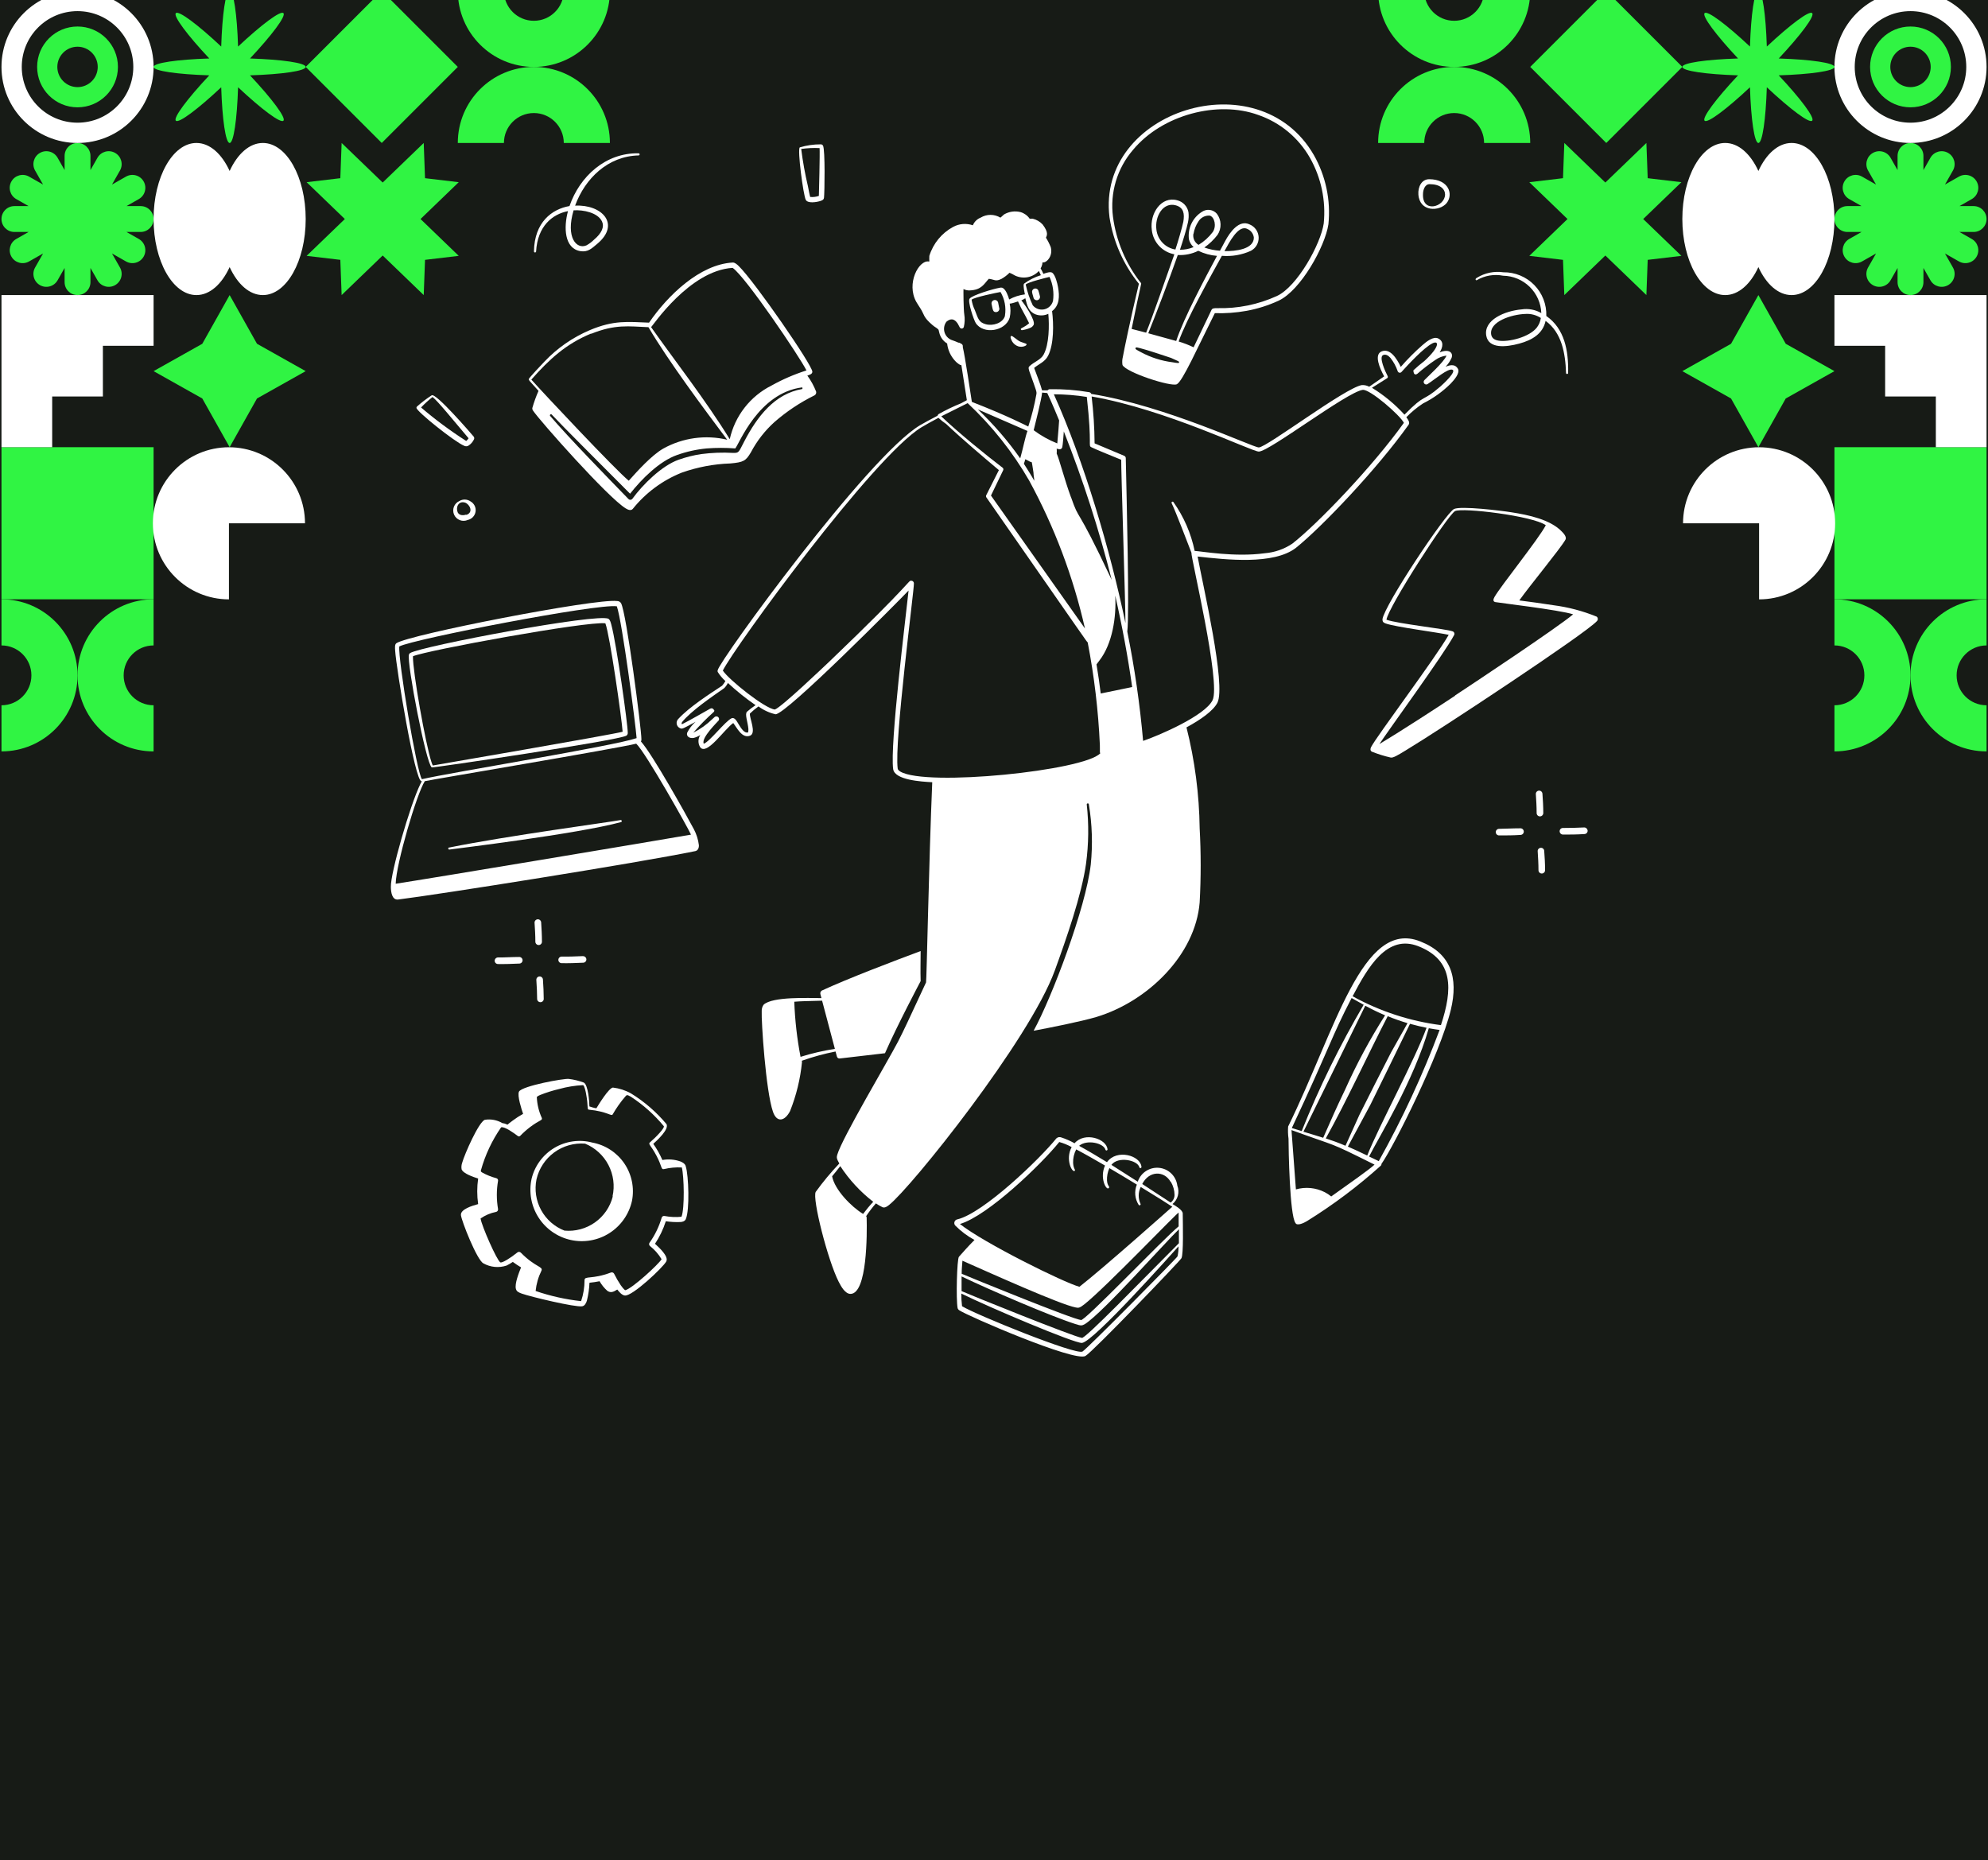 <svg width="590" height="552" viewBox="0 0 590 552" fill="none" xmlns="http://www.w3.org/2000/svg">
<rect x="0" y="0" width="590" height="552" fill="#808080" stroke="none"/>
<g clip-path="url(#clip0_435_109)">
<rect width="590" height="552" fill="#171B16"/>
<rect width="45.142" height="45.142" transform="matrix(4.37114e-08 -1 -1 -4.37114e-08 45.582 177.858)" fill="#30F443"/>
<path d="M45.582 87.573L45.582 102.62L30.535 102.62L30.535 117.668L15.487 117.668L15.487 132.715L0.44 132.715L0.44 87.573L45.582 87.573Z" fill="white"/>
<path d="M113.295 -2.712L135.867 19.859L113.295 42.43L90.724 19.859L113.295 -2.712Z" fill="#30F443"/>
<path d="M45.581 177.858C33.116 177.858 23.01 187.963 23.01 200.429C23.01 212.895 33.116 223 45.581 223L45.581 209.31C40.677 209.31 36.7 205.334 36.7 200.429C36.7 195.524 40.677 191.548 45.581 191.548L45.581 177.858Z" fill="#30F443"/>
<path d="M0.439 223C12.905 223 23.011 212.895 23.011 200.429C23.011 187.963 12.905 177.858 0.439 177.858L0.439 191.548C5.344 191.548 9.321 195.524 9.321 200.429C9.321 205.334 5.344 209.31 0.439 209.31L0.439 223Z" fill="#30F443"/>
<path d="M135.867 -2.712C135.867 9.754 145.972 19.859 158.438 19.859C170.904 19.859 181.009 9.754 181.009 -2.712L167.319 -2.712C167.319 2.193 163.343 6.169 158.438 6.169C153.533 6.169 149.557 2.193 149.557 -2.712L135.867 -2.712Z" fill="#30F443"/>
<path d="M181.009 42.43C181.009 29.965 170.904 19.859 158.438 19.859C145.972 19.859 135.867 29.965 135.867 42.43L149.557 42.43C149.557 37.525 153.533 33.549 158.438 33.549C163.343 33.549 167.319 37.525 167.319 42.43L181.009 42.43Z" fill="#30F443"/>
<path d="M76.271 118.262L68.153 132.715L60.035 118.262L45.582 110.144L60.035 102.026L68.153 87.573L76.271 102.026L90.724 110.144L76.271 118.262Z" fill="#30F443"/>
<path fill-rule="evenodd" clip-rule="evenodd" d="M41.743 61.163C43.863 61.163 45.581 62.881 45.581 65.001C45.581 67.121 43.863 68.84 41.743 68.84L37.535 68.84L41.193 70.919C43.037 71.966 43.682 74.31 42.634 76.153C41.587 77.996 39.243 78.641 37.4 77.594L33.237 75.228L35.603 79.391C36.65 81.235 36.005 83.578 34.162 84.626C32.319 85.673 29.976 85.028 28.928 83.185L26.849 79.526L26.849 83.734C26.849 85.854 25.13 87.573 23.01 87.573C20.89 87.573 19.172 85.854 19.172 83.734L19.172 79.526L17.093 83.184C16.045 85.028 13.702 85.673 11.859 84.625C10.015 83.578 9.37 81.234 10.418 79.391L12.784 75.228L8.62 77.594C6.777 78.641 4.434 77.996 3.386 76.153C2.339 74.31 2.984 71.967 4.827 70.919L8.486 68.84L4.278 68.84C2.158 68.84 0.439 67.121 0.439 65.001C0.439 62.881 2.158 61.163 4.278 61.163L8.486 61.163L4.827 59.084C2.984 58.036 2.339 55.693 3.386 53.85C4.434 52.006 6.777 51.361 8.62 52.409L12.784 54.775L10.418 50.611C9.37 48.768 10.015 46.425 11.859 45.378C13.702 44.33 16.045 44.975 17.093 46.818L19.172 50.477L19.172 46.269C19.172 44.149 20.89 42.43 23.01 42.43C25.13 42.43 26.849 44.149 26.849 46.269L26.849 50.477L28.928 46.818C29.976 44.975 32.319 44.33 34.162 45.377C36.005 46.425 36.65 48.768 35.603 50.611L33.237 54.775L37.4 52.409C39.243 51.361 41.587 52.007 42.634 53.85C43.682 55.693 43.037 58.036 41.193 59.084L37.535 61.163L41.743 61.163Z" fill="#30F443"/>
<path d="M68.153 79.263C65.822 84.334 62.273 87.573 58.297 87.573C51.275 87.573 45.582 77.467 45.582 65.001C45.582 52.536 51.275 42.43 58.297 42.43C62.272 42.43 65.822 45.669 68.153 50.74C70.485 45.669 74.034 42.43 78.009 42.43C85.032 42.43 90.725 52.536 90.725 65.001C90.725 77.467 85.032 87.573 78.009 87.573C74.034 87.573 70.485 84.334 68.153 79.263Z" fill="white"/>
<path d="M70.655 13.819C70.351 4.286 69.346 -2.712 68.153 -2.712C66.96 -2.712 65.955 4.286 65.651 13.819C58.696 7.293 53.036 3.055 52.193 3.899C51.349 4.742 55.587 10.402 62.113 17.357C52.58 17.661 45.582 18.666 45.582 19.859C45.582 21.052 52.58 22.057 62.113 22.361C55.587 29.316 51.349 34.976 52.193 35.819C53.036 36.663 58.696 32.425 65.651 25.899C65.955 35.432 66.96 42.43 68.153 42.43C69.346 42.43 70.351 35.432 70.655 25.899C77.61 32.425 83.27 36.663 84.113 35.819C84.957 34.976 80.719 29.316 74.193 22.361C83.726 22.057 90.724 21.052 90.724 19.859C90.724 18.666 83.726 17.661 74.193 17.357C80.719 10.402 84.957 4.742 84.113 3.899C83.27 3.055 77.61 7.293 70.655 13.819Z" fill="#30F443"/>
<path fill-rule="evenodd" clip-rule="evenodd" d="M101.003 52.885L101.39 42.43L113.571 54.173L125.752 42.43L126.14 52.885L136.143 54.071L124.804 65.001L136.143 75.932L126.14 77.118L125.752 87.573L113.571 75.83L101.39 87.573L101.003 77.117L91 75.932L102.339 65.001L91 54.071L101.003 52.885Z" fill="#30F443"/>
<path fill-rule="evenodd" clip-rule="evenodd" d="M39.563 19.859C39.563 29 32.152 36.411 23.011 36.411C13.869 36.411 6.459 29 6.459 19.859C6.459 10.717 13.869 3.307 23.011 3.307C32.152 3.307 39.563 10.717 39.563 19.859ZM23.011 42.43C35.477 42.43 45.582 32.325 45.582 19.859C45.582 7.393 35.477 -2.712 23.011 -2.712C10.545 -2.712 0.44 7.393 0.44 19.859C0.44 32.325 10.545 42.43 23.011 42.43Z" fill="white"/>
<path fill-rule="evenodd" clip-rule="evenodd" d="M29.006 19.859C29.006 23.17 26.322 25.854 23.011 25.854C19.7 25.854 17.015 23.17 17.015 19.859C17.015 16.548 19.7 13.864 23.011 13.864C26.322 13.864 29.006 16.548 29.006 19.859ZM23.011 31.85C29.633 31.85 35.002 26.481 35.002 19.859C35.002 13.236 29.633 7.868 23.011 7.868C16.389 7.868 11.02 13.236 11.02 19.859C11.02 26.481 16.389 31.85 23.011 31.85Z" fill="#30F443"/>
<path d="M45.374 155.308C45.374 142.842 55.48 132.736 67.945 132.736C80.411 132.736 90.517 142.842 90.517 155.308L67.945 155.308L67.945 177.879C55.48 177.879 45.374 167.773 45.374 155.308Z" fill="white"/>
<rect x="544.427" y="177.858" width="45.142" height="45.142" transform="rotate(-90 544.427 177.858)" fill="#30F443"/>
<path d="M544.427 87.573L544.427 102.62L559.475 102.62L559.475 117.668L574.522 117.668L574.522 132.715L589.57 132.715L589.57 87.573L544.427 87.573Z" fill="white"/>
<path d="M476.714 -2.712L454.143 19.859L476.714 42.43L499.285 19.859L476.714 -2.712Z" fill="#30F443"/>
<path d="M544.428 177.858C556.893 177.858 566.999 187.963 566.999 200.429C566.999 212.895 556.893 223 544.428 223L544.428 209.31C549.333 209.31 553.309 205.334 553.309 200.429C553.309 195.524 549.333 191.548 544.428 191.548L544.428 177.858Z" fill="#30F443"/>
<path d="M589.57 223C577.104 223 566.999 212.895 566.999 200.429C566.999 187.963 577.104 177.858 589.57 177.858L589.57 191.548C584.665 191.548 580.689 195.524 580.689 200.429C580.689 205.334 584.665 209.31 589.57 209.31L589.57 223Z" fill="#30F443"/>
<path d="M454.142 -2.712C454.142 9.754 444.037 19.859 431.571 19.859C419.105 19.859 409 9.754 409 -2.712L422.69 -2.712C422.69 2.193 426.666 6.169 431.571 6.169C436.476 6.169 440.452 2.193 440.452 -2.712L454.142 -2.712Z" fill="#30F443"/>
<path d="M409 42.43C409 29.965 419.106 19.859 431.571 19.859C444.037 19.859 454.143 29.965 454.143 42.43L440.452 42.43C440.452 37.525 436.476 33.549 431.571 33.549C426.666 33.549 422.69 37.525 422.69 42.43L409 42.43Z" fill="#30F443"/>
<path d="M513.738 118.262L521.856 132.715L529.974 118.262L544.428 110.144L529.974 102.026L521.856 87.573L513.738 102.026L499.285 110.144L513.738 118.262Z" fill="#30F443"/>
<path fill-rule="evenodd" clip-rule="evenodd" d="M548.266 61.163C546.146 61.163 544.428 62.881 544.428 65.001C544.428 67.121 546.146 68.84 548.266 68.84L552.474 68.84L548.816 70.919C546.973 71.966 546.328 74.31 547.375 76.153C548.422 77.996 550.766 78.641 552.609 77.594L556.772 75.228L554.406 79.391C553.359 81.235 554.004 83.578 555.847 84.626C557.69 85.673 560.034 85.028 561.081 83.185L563.16 79.526L563.16 83.734C563.16 85.854 564.879 87.573 566.999 87.573C569.119 87.573 570.838 85.854 570.838 83.734L570.838 79.526L572.917 83.184C573.964 85.028 576.307 85.673 578.151 84.625C579.994 83.578 580.639 81.234 579.592 79.391L577.226 75.228L581.389 77.594C583.232 78.641 585.575 77.996 586.623 76.153C587.67 74.31 587.025 71.967 585.182 70.919L581.523 68.84L585.732 68.84C587.852 68.84 589.57 67.121 589.57 65.001C589.57 62.881 587.852 61.163 585.732 61.163L581.523 61.163L585.182 59.084C587.025 58.036 587.67 55.693 586.623 53.85C585.575 52.006 583.232 51.361 581.389 52.409L577.226 54.775L579.592 50.611C580.639 48.768 579.994 46.425 578.151 45.378C576.307 44.33 573.964 44.975 572.917 46.818L570.838 50.477L570.838 46.269C570.838 44.149 569.119 42.43 566.999 42.43C564.879 42.43 563.16 44.149 563.16 46.269L563.16 50.477L561.081 46.818C560.034 44.975 557.69 44.33 555.847 45.377C554.004 46.425 553.359 48.768 554.406 50.611L556.772 54.775L552.609 52.409C550.766 51.361 548.422 52.007 547.375 53.85C546.328 55.693 546.973 58.036 548.816 59.084L552.474 61.163L548.266 61.163Z" fill="#30F443"/>
<path d="M521.856 79.263C524.188 84.334 527.737 87.573 531.712 87.573C538.734 87.573 544.427 77.467 544.427 65.001C544.427 52.536 538.734 42.43 531.712 42.43C527.737 42.43 524.188 45.669 521.856 50.74C519.524 45.669 515.975 42.43 512 42.43C504.978 42.43 499.285 52.536 499.285 65.001C499.285 77.467 504.978 87.573 512 87.573C515.975 87.573 519.524 84.334 521.856 79.263Z" fill="white"/>
<path d="M519.355 13.819C519.658 4.286 520.663 -2.712 521.856 -2.712C523.049 -2.712 524.054 4.286 524.358 13.819C531.314 7.293 536.973 3.055 537.817 3.899C538.66 4.742 534.422 10.402 527.896 17.357C537.429 17.661 544.428 18.666 544.428 19.859C544.428 21.052 537.429 22.057 527.896 22.361C534.422 29.316 538.66 34.976 537.817 35.819C536.973 36.663 531.314 32.425 524.358 25.899C524.054 35.432 523.049 42.43 521.856 42.43C520.663 42.43 519.658 35.432 519.355 25.899C512.399 32.425 506.74 36.663 505.896 35.819C505.053 34.976 509.291 29.316 515.817 22.361C506.284 22.057 499.285 21.052 499.285 19.859C499.285 18.666 506.284 17.661 515.817 17.357C509.291 10.402 505.053 4.742 505.896 3.899C506.74 3.055 512.399 7.293 519.355 13.819Z" fill="#30F443"/>
<path fill-rule="evenodd" clip-rule="evenodd" d="M489.006 52.885L488.619 42.43L476.438 54.173L464.257 42.43L463.869 52.885L453.867 54.071L465.205 65.001L453.867 75.932L463.869 77.118L464.257 87.573L476.438 75.83L488.619 87.573L489.006 77.117L499.009 75.932L487.67 65.001L499.009 54.071L489.006 52.885Z" fill="#30F443"/>
<path fill-rule="evenodd" clip-rule="evenodd" d="M550.446 19.859C550.446 29 557.857 36.411 566.998 36.411C576.14 36.411 583.551 29 583.551 19.859C583.551 10.717 576.14 3.307 566.998 3.307C557.857 3.307 550.446 10.717 550.446 19.859ZM566.998 42.43C554.533 42.43 544.427 32.325 544.427 19.859C544.427 7.393 554.533 -2.712 566.998 -2.712C579.464 -2.712 589.57 7.393 589.57 19.859C589.57 32.325 579.464 42.43 566.998 42.43Z" fill="white"/>
<path fill-rule="evenodd" clip-rule="evenodd" d="M561.003 19.859C561.003 23.17 563.687 25.854 566.998 25.854C570.31 25.854 572.994 23.17 572.994 19.859C572.994 16.548 570.31 13.864 566.998 13.864C563.687 13.864 561.003 16.548 561.003 19.859ZM566.998 31.85C560.376 31.85 555.007 26.481 555.007 19.859C555.007 13.236 560.376 7.868 566.998 7.868C573.621 7.868 578.989 13.236 578.989 19.859C578.989 26.481 573.621 31.85 566.998 31.85Z" fill="#30F443"/>
<path d="M544.635 155.308C544.635 142.842 534.53 132.736 522.064 132.736C509.598 132.736 499.493 142.842 499.493 155.308L522.064 155.308L522.064 177.879C534.53 177.879 544.635 167.773 544.635 155.308Z" fill="white"/>
<path d="M237.977 314.8C241.238 313.646 244.579 312.73 247.973 312.061L248.384 313.568C248.43 313.746 248.538 313.9 248.689 314.005C248.84 314.109 249.023 314.155 249.206 314.135L262.645 312.57C266.343 304.138 273.131 291.364 273.229 291.168C273.131 287.98 273.229 285.299 273.229 282.248C265.541 285.104 251.319 290.523 243.885 293.985C243.717 294.093 243.587 294.253 243.513 294.438C243.44 294.624 243.426 294.828 243.474 295.022C243.474 295.022 243.611 295.511 243.787 296.215C240.148 296.215 229.252 295.687 226.63 298.172C226.223 298.739 226.023 299.43 226.063 300.128C225.907 302.828 227.256 323.799 229.408 329.961C230.523 333.189 232.871 332.837 234.475 329.746C236.332 325.092 237.524 320.198 238.016 315.211C238.016 314.957 237.957 314.976 237.977 314.8ZM235.727 297.291C238.114 297.096 238.857 297.135 243.983 296.978C244.902 300.461 246.8 307.621 247.778 311.279C244.326 311.813 240.919 312.604 237.586 313.646C236.547 308.25 235.925 302.782 235.727 297.291Z" fill="white"/>
<path d="M418.033 126.077C418.522 125.393 417.896 124.512 417.368 123.828C418.864 122.289 420.524 120.918 422.317 119.739C425.344 118.231 428.111 116.25 430.514 113.87C431.512 112.833 433.39 110.701 432.685 109.449C431.981 108.197 430.729 108.119 429.027 108.843C429.764 108.069 430.367 107.175 430.807 106.202C431.355 104.676 430.064 103.443 427.267 104.578C428.284 102.954 428.519 101.252 426.797 100.431C425.408 99.765 423.374 101.35 422.2 102.387C419.895 104.401 417.731 106.571 415.724 108.882C414.492 106.299 412.536 103.326 410.09 104.265C407.645 105.204 409.543 109.41 410.795 111.699L406.354 114.77C405.682 114.408 404.924 114.239 404.163 114.281C399.116 115.142 375.934 132.787 373.586 132.787C371.786 132.787 346.081 120.463 323.857 116.902C323.815 116.769 323.735 116.651 323.628 116.561C323.52 116.471 323.39 116.413 323.251 116.394C319.374 115.732 315.445 115.438 311.513 115.514C311.394 115.522 311.278 115.555 311.174 115.613C311.068 115.67 310.979 115.75 310.907 115.846H309.263C308.872 114.261 307.425 110.603 306.916 109.195C308.246 108.041 310.085 107.454 311.044 105.595C312.804 102.152 312.726 96.166 312.237 92.332C314.448 90.649 314.506 87.95 313.998 85.191C313.802 84.076 313.196 81.552 312.257 80.926C311.728 80.574 310.613 80.926 309.655 81.278C308.696 79.048 308.696 80.066 309.087 79.166C309.27 78.751 309.376 78.307 309.4 77.855C310.437 78.168 312.589 76.094 311.846 73.356C311.456 72.375 310.979 71.432 310.418 70.538C310.692 69.873 311.278 69.071 309.44 66.626C308.647 65.772 307.619 65.172 306.486 64.904H305.586C304.937 63.962 303.983 63.272 302.886 62.948C301.23 62.526 299.472 62.772 297.995 63.633C297.604 63.926 297.291 64.317 296.9 64.591C296.014 64.054 295.001 63.77 293.965 63.77C292.93 63.77 291.916 64.054 291.031 64.591C290.513 64.794 290.041 65.1 289.645 65.49C289.249 65.88 288.934 66.346 288.722 66.861C287.764 66.53 286.747 66.403 285.736 66.487C284.727 66.571 283.744 66.865 282.854 67.35C279.474 69.182 276.946 72.265 275.811 75.938C275.78 76.492 275.78 77.047 275.811 77.601H275.596C272.661 77.17 268.925 84.135 271.918 89.554C272.27 90.199 272.72 90.806 273.15 91.51C274.402 93.466 273.913 94.053 276.711 96.44C277.533 97.144 277.669 97.085 278.178 97.516C278.687 97.946 278.491 97.731 278.785 98.826C278.944 99.472 279.231 100.079 279.628 100.613C280.024 101.147 280.522 101.597 281.093 101.937C281.302 103.85 282.117 105.647 283.421 107.062C283.834 107.525 284.316 107.92 284.849 108.236C284.993 108.317 285.154 108.364 285.319 108.373C285.905 112.012 286.629 116.746 286.942 118.761L285.201 119.7C282.924 120.617 280.708 121.682 278.569 122.889C278.401 123.005 278.283 123.179 278.237 123.378C276.163 124.473 274.207 125.51 273.092 126.175C257.559 135.389 213.445 196.132 212.995 198.91C212.945 199.07 212.945 199.239 212.995 199.399C213.627 200.408 214.398 201.323 215.284 202.118C215.011 202.617 214.682 203.082 214.305 203.507C210.393 206.07 204.524 209.885 201.375 213.289C201.154 213.486 200.988 213.737 200.894 214.017C200.8 214.298 200.78 214.598 200.837 214.888C200.895 215.178 201.027 215.449 201.22 215.674C201.414 215.897 201.663 216.067 201.942 216.164C202.529 216.36 202.627 216.301 206.442 214.208C205.393 215.128 204.535 216.244 203.918 217.495C203.664 218.571 204.642 219.197 205.874 219.001C206.567 218.818 207.228 218.528 207.83 218.14C207.477 218.685 207.29 219.321 207.29 219.969C207.29 220.618 207.477 221.254 207.83 221.798C209.787 224.263 214.912 216.497 217.612 214.58C218.707 215.969 220.194 219.216 222.561 218.355C224.615 217.592 222.365 213.073 222.561 211.763C223.357 210.998 224.207 210.292 225.104 209.65C226.613 210.768 228.339 211.562 230.171 211.978C233.399 211.978 267.086 177.978 269.649 175.258C268.729 183.905 264.093 221.016 265.071 228.235C265.521 231.502 273.366 231.971 276.672 232.147C275.674 255.623 275.009 291.188 274.833 291.56C269.649 302.73 268.24 305.782 266.499 309.166C263.33 315.231 249.988 337.61 248.482 342.697C248.267 343.499 248.247 343.812 249.088 345.299C246.567 347.95 244.228 350.767 242.085 353.73C241.009 355.687 245.626 373.919 248.893 380.375C249.636 381.823 250.849 384.053 252.473 383.996C257.363 383.818 257.344 366.251 257.207 361.34C257.206 361.189 257.151 361.044 257.05 360.929C257.937 359.606 258.904 358.339 259.946 357.134C260.568 357.563 261.222 357.941 261.902 358.269C262.567 358.562 263.31 358.054 263.858 357.604C270.373 352.478 305.507 308.697 313.039 288.038C316.463 278.609 321.021 265.58 322.312 256.346C323.101 250.509 323.174 244.596 322.527 238.74C322.527 238.657 322.56 238.577 322.618 238.518C322.677 238.46 322.757 238.427 322.84 238.427C322.923 238.427 323.003 238.46 323.062 238.518C323.121 238.577 323.153 238.657 323.153 238.74C324.133 244.628 324.324 250.623 323.72 256.562C322.273 269.375 312.159 296.079 306.759 305.899C311.415 305.038 320.884 303.16 325.462 301.791C340.721 297.155 354.806 283.324 356.038 267.791C356.438 260.473 356.438 253.14 356.038 245.822C355.906 235.719 354.594 225.667 352.126 215.871C356.273 213.621 360.068 210.98 361.301 208.554C363.942 203.37 356.958 173.537 355.432 165.164C363.785 166.083 378.007 167.746 384.639 162.562C392.229 156.459 408.623 139.282 418.033 126.077ZM256.15 360.264C252.629 358.132 247.699 353.065 246.956 349.094C247.758 348.077 248.599 347.138 249.382 346.081C252.033 350.128 255.339 353.704 259.163 356.665C258.089 357.804 257.083 359.006 256.15 360.264ZM411.675 112.247C411.776 112.182 411.85 112.081 411.877 111.965C411.907 111.848 411.89 111.725 411.831 111.621C411.147 110.349 409.093 105.869 410.521 105.36C411.342 105.047 412.066 105.556 412.673 106.241C413.599 107.416 414.319 108.738 414.805 110.153C414.841 110.268 414.908 110.371 414.999 110.451C415.089 110.531 415.199 110.585 415.317 110.608C415.436 110.63 415.558 110.619 415.673 110.577C415.785 110.535 415.884 110.463 415.959 110.368C417.916 108.197 422.493 103.248 425.076 101.917C427.032 100.9 427.501 102.778 422.708 107.16C421.608 108 420.55 108.894 419.539 109.84C419.484 109.917 419.453 110.01 419.453 110.105C419.453 110.199 419.484 110.292 419.539 110.368C419.539 110.877 419.95 111.444 420.654 110.916C422.355 109.423 424.153 108.045 426.034 106.788C426.994 106.106 428.111 105.676 429.282 105.536C428.695 107.336 423.237 112.227 422.767 112.775C422.619 112.908 422.527 113.095 422.515 113.294C422.503 113.494 422.568 113.691 422.699 113.842C422.831 113.993 423.015 114.087 423.214 114.103C423.414 114.12 423.612 114.057 423.765 113.929C425.936 112.52 429.731 109.234 431.042 109.723C432.353 110.212 428.46 113.851 427.482 114.711C421.867 119.583 423.315 116.453 416.82 123.065C413.993 119.968 410.747 117.281 407.176 115.083L411.675 112.247ZM326.674 205.816C326.342 203.116 325.931 200.201 325.422 197.169L326.264 196.054C330.176 191.026 331.35 183.025 330.978 176.745C333.071 185.92 334.734 194.939 336.006 203.898L326.674 205.816ZM297.584 138.832C292.439 134.92 284.164 128.171 279.352 123.554L287.177 119.641C294.363 126.353 300.514 134.093 305.429 142.608C312.946 156.416 318.522 171.195 321.999 186.527L294.102 147.068L297.741 139.517C297.79 139.401 297.8 139.272 297.772 139.15C297.744 139.027 297.679 138.916 297.584 138.832ZM310.809 116.648C310.926 116.863 312.276 119.739 314.33 124.767C314.33 124.982 313.959 129.873 313.782 131.594C311.285 130.605 308.931 129.289 306.779 127.682C307.209 125.98 309.146 118.252 309.283 116.511L310.809 116.648ZM303.864 137.659C304.001 137.307 304.138 136.837 304.295 136.289L305.605 136.974C306.349 137.463 306.055 135.976 306.72 140.28C306.72 141.004 306.916 141.806 306.955 142.686C306.055 141.063 304.94 139.321 303.884 137.659H303.864ZM302.769 136.015C299.073 130.773 294.865 125.911 290.209 121.5L304.94 127.897C304.373 129.247 303.551 133.374 302.788 136.015H302.769ZM317.812 147.479C315.856 142.139 314.35 136.172 313.606 134.607C313.651 134.119 313.651 133.628 313.606 133.14C313.89 133.245 314.185 133.311 314.487 133.335C314.676 133.337 314.858 133.271 315.002 133.149C315.147 133.027 315.242 132.857 315.269 132.67C315.426 132.025 315.68 128.758 315.719 128.034C321.411 142.402 326.161 157.125 329.941 172.109C318.888 148.594 320.59 155.402 317.832 147.479H317.812ZM333.991 184.825C329.531 163.442 321.686 136.778 312.765 117.02C316.042 117.022 319.312 117.283 322.547 117.802C324.209 132.67 322.821 132.161 323.936 132.748C325.051 133.335 331.761 136.035 332.758 136.446C332.661 137.952 334.069 181.029 334.01 184.825H333.991ZM311.474 82.178C312.495 84.404 312.853 86.875 312.511 89.299C312.351 89.916 312.025 90.477 311.565 90.919C311.106 91.361 310.534 91.667 309.911 91.803C309.29 91.939 308.641 91.899 308.039 91.689C307.438 91.478 306.908 91.104 306.505 90.61C305.571 88.644 304.87 86.576 304.412 84.448C304.94 83.763 310.574 82.394 311.474 82.178ZM284.556 101.741C283.842 101.416 283.11 101.129 282.365 100.881C281.864 100.675 281.419 100.358 281.061 99.953C280.702 99.548 280.441 99.067 280.298 98.545C280.154 98.024 280.131 97.477 280.232 96.946C280.333 96.415 280.553 95.914 280.878 95.481C282.11 94.444 283.225 94.503 284.243 96.049C284.888 97.242 284.869 97.34 285.162 97.457C285.247 97.494 285.338 97.513 285.43 97.512C285.521 97.511 285.612 97.49 285.695 97.451C285.778 97.412 285.854 97.356 285.912 97.286C285.972 97.217 286.016 97.135 286.042 97.046C286.333 95.822 286.378 94.552 286.179 93.31C285.945 91.96 285.905 85.974 285.945 85.778C286.517 86.079 287.157 86.221 287.803 86.189C291.344 86.052 292.048 84.233 293.457 82.746C295.08 82.902 295.413 83.685 297.252 82.746C298.113 82.256 298.903 81.651 299.599 80.946C300.162 81.176 300.705 81.451 301.223 81.768C302.396 82.331 303.718 82.505 304.996 82.262C306.274 82.019 307.441 81.372 308.324 80.418C308.54 80.829 308.735 81.239 308.911 81.67C307.113 82.228 305.421 83.081 303.903 84.193C303.571 84.604 304.06 86.834 304.177 87.363C302.539 87.569 300.952 88.08 299.502 88.869C299.208 87.852 298.563 85.954 297.545 85.426C297.239 85.332 296.913 85.332 296.606 85.426C294.846 85.7 288.527 87.597 287.764 88.634C287.099 89.358 288.996 94.953 289.583 95.872C291.833 99.355 298.426 98.337 299.658 94.268C299.963 92.903 299.963 91.486 299.658 90.121C300.225 90.121 301.927 89.514 302.123 89.456C303.473 92.488 303.864 92.664 305.429 95.931C305.214 96.107 304.862 96.401 304.568 96.596C303.179 97.516 302.886 97.359 302.964 97.75C302.987 97.828 303.038 97.895 303.106 97.938C303.174 97.981 303.256 97.998 303.336 97.985C304.158 97.868 304.96 97.644 305.723 97.32C306.179 97.15 306.556 96.815 306.779 96.381C307.327 95.149 304.295 90.512 303.101 89.123C303.336 89.123 303.884 88.732 304.295 88.517C304.842 90.708 305.214 92.429 307.327 93.29C307.938 93.521 308.589 93.626 309.241 93.599C309.893 93.572 310.532 93.413 311.122 93.134C311.435 96.577 311.376 102.172 309.733 105.223C308.892 106.808 306.818 107.414 305.488 108.725C305.097 109.097 305.351 109.625 305.488 110.192C307.659 116.237 307.698 116.218 307.581 117C307.006 120.248 306.202 123.451 305.175 126.586C304.686 126.371 299.189 123.456 288.429 119.27C288.096 117.059 286.316 105.263 285.749 103.091C285.788 102.328 285.69 102.152 284.556 101.643V101.741ZM298.25 93.76C297.624 95.892 294.67 96.811 292.557 96.225C290.444 95.638 290.307 94.562 289.309 92.019C288.842 91.047 288.519 90.012 288.351 88.947C288.996 88.243 296.059 86.795 296.939 86.658C298.173 88.771 298.638 91.246 298.25 93.662V93.76ZM221.701 211.215C220.957 211.939 221.955 214.306 222.111 216.36C222.111 216.536 222.111 217.299 221.994 217.358C220.918 217.71 219.92 216.086 219.314 215.108C218.707 214.13 218.101 212.8 217.142 213.152C215.186 214.071 210.647 220.096 208.867 220.722C207.967 219.001 213.112 214.091 213.289 213.817C213.364 213.691 213.403 213.546 213.403 213.401C213.402 213.254 213.361 213.109 213.285 212.986C213.208 212.86 213.098 212.759 212.968 212.69C212.838 212.623 212.691 212.594 212.545 212.604C212.193 212.604 211.958 212.917 211.41 213.406C209.744 215.031 207.837 216.391 205.756 217.436C207.643 215.271 209.662 213.227 211.801 211.313C211.907 211.204 211.982 211.068 212.017 210.921C212.017 210.921 211.606 209.885 210.804 210.295C209.669 210.921 204.152 214.11 202.412 214.932C202.177 214.775 202.314 214.541 202.412 214.306C205.17 210.921 211.234 206.813 214.951 204.211C215.387 203.761 215.751 203.248 216.027 202.686C218.601 205.08 221.347 207.285 224.243 209.278C223.351 209.864 222.502 210.511 221.701 211.215ZM267.223 228.998C266.793 228.724 266.48 228.469 266.421 228.117C265.345 220.136 271.331 174.906 271.233 173.126C271.233 173.022 271.212 172.918 271.171 172.822C271.132 172.726 271.072 172.639 270.997 172.566C270.922 172.493 270.834 172.436 270.736 172.397C270.64 172.359 270.536 172.341 270.431 172.344C269.434 172.344 271.194 172.344 246.271 196.21C244.628 197.756 232.068 209.767 229.975 210.569C227.1 210.354 216.281 201.727 214.521 199.008C217.925 192.122 259.202 135.468 273.483 126.801C274.579 126.136 276.457 125.099 278.511 124.004C279.222 124.674 279.986 125.282 280.8 125.823C285.338 130.127 291.657 135.487 296.45 139.517L292.713 146.931C292.656 147.03 292.627 147.141 292.627 147.254C292.627 147.368 292.656 147.479 292.713 147.577C323.055 191.104 322.605 190.615 322.801 190.615C324.746 200.674 325.956 210.86 326.42 221.094C326.42 223.853 326.42 223.618 326.537 223.422C326.655 223.227 326.537 223.559 326.537 223.559C321.803 228.724 274.95 233.536 267.223 228.998ZM375.366 164.186C366.504 165.418 356.488 163.579 354.551 163.501C353.476 158.286 351.33 153.351 348.252 149.005C348.205 148.942 348.137 148.898 348.058 148.884C347.982 148.87 347.902 148.885 347.835 148.927C347.768 148.969 347.719 149.035 347.698 149.111C347.679 149.187 347.687 149.268 347.724 149.338C348.859 151.646 352.654 161.604 353.593 164.029C353.299 164.968 362.435 202.744 359.853 207.831C357.545 212.428 344.105 218.218 339.253 219.881C338.295 208.99 336.727 198.162 334.558 187.446C335.223 181.812 334.363 148.32 334.108 135.937C334.1 135.793 334.053 135.654 333.97 135.537C333.887 135.419 333.773 135.327 333.639 135.272L324.855 131.575C324.816 126.926 324.521 122.282 323.975 117.665C345.905 121.461 371.454 134 373.586 134.02C376.677 134.02 399.644 116.413 404.398 115.709C406.51 115.377 415.588 123.3 416.644 125.491C407.371 138.441 391.075 155.461 383.524 161.349C381.092 162.976 378.283 163.952 375.366 164.186Z" fill="white"/>
<path d="M296.235 89.847C296.21 89.719 296.161 89.596 296.09 89.487C296.018 89.378 295.925 89.283 295.817 89.21C295.708 89.136 295.587 89.085 295.459 89.058C295.332 89.031 295.2 89.03 295.07 89.055C294.942 89.079 294.82 89.129 294.711 89.2C294.601 89.272 294.507 89.364 294.433 89.472C294.36 89.581 294.308 89.702 294.282 89.83C294.256 89.958 294.254 90.09 294.278 90.219C294.67 92.175 294.748 92.625 295.609 92.625C295.772 92.625 295.931 92.585 296.075 92.509C296.218 92.431 296.341 92.32 296.428 92.184C296.518 92.048 296.572 91.892 296.587 91.73C296.6 91.567 296.574 91.405 296.509 91.256C296.45 90.943 296.274 90.023 296.235 89.847ZM302.221 102.798C303.492 103.169 304.705 102.563 304.666 102.25C304.627 101.937 304.666 102.093 302.945 101.448C301.79 101.017 300.519 99.492 300.069 99.726C299.619 99.961 300.304 101.213 300.46 101.448C300.879 102.083 301.499 102.558 302.221 102.798ZM338.001 84.213C335.439 94.953 333.561 104.069 333.248 105.889C333.039 106.68 333 107.507 333.13 108.314C334.167 110.525 347.568 114.888 349.27 114.027C350.971 113.166 355.393 103.208 360.538 92.938C363.689 93.039 366.843 92.809 369.947 92.253C373.216 91.654 376.397 90.648 379.416 89.26C386.028 86.208 393.266 73.14 394.245 66.567C394.978 59.431 393.467 52.243 389.921 46.007C373.508 17.543 325.364 32.861 329.276 64.474C330.393 71.708 333.404 78.518 338.001 84.213ZM349.935 107.512C349.935 107.825 349.583 107.786 347.978 107.512C344.697 107.1 341.519 106.085 338.608 104.519C337.238 103.776 336.867 103.619 337.004 103.287C337.141 102.954 337.434 103.072 339.547 103.658C339.742 103.658 345.807 105.615 347.548 106.221C349.798 107.238 349.935 107.238 349.935 107.512ZM349.583 75.684C351.671 75.792 353.753 75.361 355.627 74.431C357.369 75.275 359.253 75.786 361.183 75.938C357.897 82.061 351.226 94.542 349.074 101.194L340.779 98.905C342.736 94.092 347.059 82.824 349.543 75.684H349.583ZM348.898 74.06C347.437 73.839 346.089 73.146 345.062 72.086C344.033 71.025 343.381 69.657 343.205 68.191C342.657 64.278 345.161 59.896 348.937 60.933C351.304 61.579 351.598 63.457 351.187 65.824C350.835 67.545 349.563 71.869 348.859 73.982L348.898 74.06ZM354.219 69.365C354.428 68.085 354.909 66.864 355.627 65.785C355.97 65.197 356.47 64.716 357.072 64.398C357.673 64.08 358.352 63.937 359.031 63.985C360.479 64.415 361.105 67.154 359.912 68.876C358.764 70.398 357.338 71.686 355.706 72.671C355.143 72.341 354.697 71.848 354.424 71.257C354.152 70.666 354.066 70.006 354.18 69.365H354.219ZM336.241 44.5C345.005 33.956 361.496 29.77 373.41 34.112C379.882 36.334 385.325 40.833 388.728 46.77C392.101 52.704 393.543 59.541 392.856 66.332C391.956 72.417 385.03 85.054 378.946 87.852C373.384 90.389 367.315 91.62 361.203 91.451C360.538 91.451 359.833 91.451 359.579 91.921C358.425 94.268 356.312 98.807 354.239 103.072C352.805 102.38 351.322 101.804 349.798 101.35C352.067 94.855 359.227 82.1 362.631 75.918C365.58 76.171 368.545 75.659 371.239 74.431C371.966 74.049 372.569 73.466 372.978 72.752C373.386 72.038 373.583 71.222 373.544 70.4C373.505 69.579 373.231 68.786 372.758 68.114C372.284 67.442 371.628 66.919 370.867 66.606C367.835 65.12 365.115 68.68 363.531 71.673C363.1 72.456 362.611 73.375 362.064 74.412C360.481 74.308 358.92 73.986 357.427 73.453C358.914 72.408 360.234 71.141 361.34 69.697C361.959 68.762 362.272 67.657 362.238 66.536C362.202 65.415 361.821 64.332 361.144 63.437C360.613 62.82 359.874 62.418 359.067 62.306C358.26 62.194 357.44 62.381 356.762 62.831C355.391 63.673 354.294 64.892 353.599 66.343C352.906 67.793 352.646 69.413 352.85 71.008C353.062 71.908 353.547 72.721 354.239 73.336C352.956 73.867 351.578 74.134 350.189 74.118C350.971 71.81 352.243 67.643 352.576 65.941C352.784 64.971 352.83 63.973 352.713 62.987C352.561 62.142 352.168 61.357 351.581 60.729C350.996 60.1 350.24 59.656 349.406 59.446C344.653 58.097 341.151 63.359 341.836 68.269C342.028 70.029 342.784 71.679 343.989 72.976C345.194 74.273 346.785 75.147 348.526 75.468C346.022 82.511 342.11 93.877 340.153 98.729L335.849 97.614C338.608 83.763 338.94 84.096 338.549 83.919C334.103 78.252 331.26 71.497 330.313 64.357C329.852 60.816 330.142 57.218 331.163 53.797C332.183 50.376 333.914 47.209 336.241 44.5ZM363.394 74.529C364.763 72.045 367.502 66.606 370.163 67.937C370.694 68.151 371.159 68.507 371.503 68.965C371.848 69.424 372.06 69.968 372.119 70.538C372.08 73.982 366.72 74.588 363.316 74.529H363.394ZM438.28 83.157C440.638 81.77 443.422 81.297 446.106 81.826C449.053 81.879 451.868 83.057 453.975 85.12C456.083 87.183 457.317 89.973 457.431 92.918C455.659 91.89 453.587 91.503 451.564 91.823C446.653 92.253 440.237 94.914 441.098 99.648C441.802 103.561 446.966 103.032 450.879 101.976C454.792 100.92 457.9 99.002 458.704 95.227C463.456 98.689 464.573 104.754 464.769 110.681C464.769 110.764 464.801 110.844 464.861 110.903C464.918 110.961 465 110.994 465.082 110.994C465.163 110.994 465.245 110.961 465.302 110.903C465.363 110.844 465.395 110.764 465.395 110.681C465.53 104.05 464.338 97.555 458.918 93.779C458.974 92.081 458.683 90.389 458.067 88.805C457.452 87.222 456.517 85.781 455.329 84.568C454.138 83.355 452.713 82.397 451.141 81.751C449.57 81.105 447.883 80.784 446.184 80.809C443.468 80.412 440.7 80.98 438.359 82.413C437.635 82.765 437.967 83.293 438.28 83.157ZM456.122 97.183C453.911 100.078 447.651 101.585 444.756 101.096C443.68 100.92 442.799 100.47 442.565 99.355C441.86 95.442 448.61 93.31 452.64 93.173C454.28 93.047 455.915 93.466 457.296 94.366C457.146 95.389 456.744 96.358 456.122 97.183ZM429.321 60.288C431.414 57.705 430.005 53.206 424.156 53.186C421.887 53.186 420.791 55.495 420.948 57.705C421.3 62.968 427.227 62.811 429.321 60.288ZM422.317 57.608C422.317 56.316 422.924 54.634 424.273 54.654C427.423 54.654 428.871 56.121 428.871 57.744C428.792 61.442 422.063 63.359 422.317 57.608ZM421.515 279.391C404.319 272.525 396.338 305.762 382.292 334.324C382.202 335.524 382.243 336.732 382.409 337.923C382.409 340.917 382.742 360.734 384.483 362.983C384.952 363.883 386.928 362.983 387.847 362.416C395.656 357.583 403.015 352.056 409.836 345.905C409.895 345.838 409.937 345.762 409.965 345.677C409.991 345.592 410.001 345.504 409.993 345.416C413.631 340.232 427.267 313.235 430.573 299.698C432.881 290.112 430.592 282.971 421.515 279.391ZM427.658 304.236C418.452 303.056 409.551 300.149 401.424 295.668C406.002 287.001 411.655 277.122 420.987 280.839C431.375 284.967 431.16 293.516 427.658 304.178V304.236ZM395.105 355.1C394.504 354.596 393.848 354.162 393.149 353.809C390.505 352.465 387.451 352.17 384.6 352.987C384.404 350.659 383.289 335.517 383.289 335.38C397.942 340.741 393.423 338.413 407.938 345.631C406.413 347.079 400.681 351.089 395.105 355.061V355.1ZM405.2 298.485C407.107 299.527 409.067 300.474 411.069 301.321C406.584 308.364 402.622 315.728 399.213 323.349C395.927 330.216 396.044 330.177 392.699 337.669C390.743 337.043 388.786 336.456 386.83 335.869C388.943 331.663 403.967 300.911 405.2 298.446V298.485ZM393.462 337.865C399.82 326.46 406.295 312.277 411.851 301.576C413.807 302.397 415.764 303.062 417.72 303.649C416.683 305.606 413.651 310.809 412.849 312.316C412.047 313.822 404.006 329.668 403.439 330.881C402.539 332.837 400.074 338.295 399.311 340.036C397.316 339.156 395.399 338.491 393.384 337.826L393.462 337.865ZM400.016 340.291C401.209 338.119 406.119 329.003 406.726 327.829C407.645 326.01 417.896 305.058 418.463 303.845C420.263 304.354 422.161 304.784 423.374 305.019C419.794 314.8 409.484 333.639 405.767 342.932C402.383 341.347 401.62 340.956 399.937 340.251L400.016 340.291ZM401.209 296.235L404.711 298.191C397.653 310.209 391.507 322.738 386.322 335.674L383.387 334.774C394.753 310.555 395.281 307.386 401.131 296.196L401.209 296.235ZM409.269 344.634L406.315 343.225C409.504 336.965 419.481 320.904 424.039 305.156C425.134 305.351 426.21 305.527 427.247 305.664C422.219 319.078 416.184 332.092 409.191 344.594L409.269 344.634ZM347.978 357.33C348.758 356.684 349.315 355.81 349.571 354.831C349.827 353.851 349.77 352.816 349.406 351.872C349.24 350.509 348.616 349.242 347.634 348.282C346.653 347.322 345.373 346.724 344.007 346.588C342.641 346.451 341.268 346.784 340.117 347.531C338.965 348.277 338.101 349.395 337.669 350.698C335.165 349.074 332.445 347.353 329.844 345.709C331.8 343.108 337.551 344.262 338.138 346.394C338.151 346.477 338.197 346.552 338.264 346.601C338.332 346.65 338.417 346.671 338.5 346.658C338.583 346.645 338.657 346.6 338.707 346.533C338.756 346.464 338.777 346.38 338.764 346.296C338.471 342.892 331.389 340.897 328.533 344.907C326.009 343.362 322.879 341.484 320.258 340.056C322.508 338.1 327.535 339.195 328.083 341.23C328.109 341.3 328.158 341.357 328.223 341.394C328.287 341.43 328.363 341.443 328.435 341.428C328.508 341.414 328.574 341.375 328.621 341.316C328.667 341.259 328.691 341.185 328.689 341.112C328.435 337.943 321.882 335.811 318.908 339.293C317.662 338.595 316.352 338.018 314.995 337.571C314.748 337.469 314.475 337.439 314.211 337.488C313.947 337.537 313.702 337.661 313.509 337.845C308.559 344.007 291.872 360.01 284.164 361.868C283.971 361.898 283.788 361.978 283.634 362.1C283.481 362.222 283.364 362.382 283.292 362.564C283.22 362.747 283.198 362.946 283.227 363.139C283.258 363.332 283.338 363.515 283.46 363.668C285.152 365.386 287.091 366.844 289.212 367.992C287.255 369.948 285.729 371.709 284.595 372.98C284.008 373.606 283.695 385.579 284.203 388.221C284.279 388.477 284.446 388.701 284.673 388.847C287.138 390.53 318.888 404.263 322.136 402.424C324.307 401.19 350.228 374.213 350.639 373.391C351.265 372.1 351.05 363.492 351.011 360.049C350.854 359.012 348.917 357.897 347.978 357.33ZM285.377 383.174V378.81C293.496 382.722 312.081 390.704 319.123 392.934C320.923 393.521 321.079 393.443 322.018 392.934C327.398 389.491 346.394 368.089 349.876 364.822V368.95C339.312 379.535 321.373 398.081 321.04 397.025C319.104 396.907 287.06 383.957 285.377 383.174ZM347.489 350.737C348.192 351.922 348.57 353.272 348.585 354.65C348.578 355.088 348.471 355.519 348.27 355.91C348.07 356.3 347.783 356.639 347.431 356.899C345.787 355.804 342.677 353.769 338.999 351.383C341.014 347.411 345.494 347.353 347.411 350.737H347.489ZM284.888 363.257C293.222 360.792 309.048 345.533 314.369 338.921C315.649 339.278 316.885 339.784 318.047 340.428C316.091 344.066 318.184 348.057 318.928 347.49C319.338 347.177 318.595 347.059 318.478 345.142C318.427 343.742 318.745 342.353 319.397 341.112C322.097 342.521 325.266 344.36 327.946 345.905C326.303 349.563 328.279 353.182 328.963 352.654C329.648 352.126 328.65 352.243 328.533 350.326C328.486 349.069 328.725 347.817 329.237 346.668C331.996 348.292 334.813 349.974 337.395 351.559C336.997 352.534 336.839 353.59 336.934 354.638C337.03 355.687 337.375 356.697 337.943 357.584C337.969 357.617 338 357.646 338.037 357.667C338.073 357.687 338.114 357.701 338.155 357.706C338.197 357.711 338.239 357.71 338.28 357.698C338.321 357.687 338.358 357.669 338.393 357.643C338.425 357.617 338.454 357.586 338.474 357.548C338.495 357.512 338.51 357.472 338.515 357.429C338.52 357.388 338.518 357.346 338.507 357.305C338.495 357.265 338.477 357.226 338.451 357.193C338.099 356.415 337.926 355.569 337.943 354.717C337.959 353.864 338.166 353.026 338.549 352.263C343.107 355.041 346.785 357.369 347.92 358.132C347.705 358.328 327.3 376.482 320.356 381.883C315.797 380.688 291.872 368.813 284.888 363.257ZM285.632 374.154C294.494 378.066 314.624 387.144 319.26 388.026C320.062 388.182 320.375 388.239 321.901 387.026C328.416 381.805 349.602 359.638 349.798 359.873C349.807 359.932 349.807 359.99 349.798 360.049V363.962C345.435 367.463 321.177 392.934 320.786 391.721C318.83 391.721 287.04 378.753 285.416 378.027C285.377 377.206 285.553 375.015 285.632 374.154ZM321.256 401.111C319.299 402.228 289.505 390.117 285.514 387.652C285.364 386.404 285.293 385.152 285.299 383.896C293.868 388.122 318.791 398.647 321.079 398.55C324.425 398.373 348.076 371.748 349.759 369.889C349.778 370.889 349.679 371.886 349.465 372.863C349.133 373.508 322.547 400.389 321.256 401.111ZM159.177 290.836C159.314 292.929 159.411 294.748 159.411 296.45C159.411 296.71 159.515 296.959 159.698 297.141C159.881 297.326 160.13 297.428 160.39 297.428C160.649 297.428 160.898 297.326 161.081 297.141C161.265 296.959 161.368 296.71 161.368 296.45C161.368 294.631 161.27 292.831 161.133 290.699C161.115 290.439 160.994 290.198 160.798 290.027C160.602 289.856 160.346 289.771 160.086 289.789C159.827 289.807 159.585 289.928 159.415 290.123C159.244 290.321 159.159 290.576 159.177 290.836ZM457.256 251.612C457.128 251.62 457.004 251.653 456.887 251.709C456.773 251.766 456.67 251.844 456.588 251.942C456.502 252.038 456.438 252.15 456.399 252.271C456.36 252.393 456.346 252.522 456.357 252.649C456.474 254.449 456.591 256.386 456.591 258.264C456.591 258.523 456.694 258.772 456.879 258.955C457.061 259.139 457.31 259.242 457.569 259.242C457.829 259.242 458.078 259.139 458.259 258.955C458.444 258.772 458.548 258.523 458.548 258.264C458.548 256.307 458.43 254.351 458.291 252.512C458.284 252.385 458.252 252.26 458.195 252.145C458.139 252.029 458.06 251.927 457.964 251.844C457.868 251.759 457.754 251.695 457.633 251.656C457.513 251.617 457.384 251.601 457.256 251.612ZM154.11 285.965C154.369 285.965 154.618 285.862 154.801 285.678C154.985 285.495 155.088 285.246 155.088 284.986C155.088 284.727 154.985 284.478 154.801 284.295C154.618 284.111 154.369 284.008 154.11 284.008C151.743 284.008 149.767 284.184 147.811 284.145C147.549 284.145 147.298 284.248 147.112 284.43C146.925 284.613 146.818 284.863 146.813 285.123C146.813 285.383 146.916 285.632 147.099 285.814C147.283 285.999 147.531 286.102 147.791 286.102C149.806 286.141 152.017 286.062 154.11 285.965ZM451.192 245.822C448.844 245.822 446.869 245.959 444.893 245.978C444.633 245.978 444.384 246.081 444.202 246.265C444.017 246.448 443.915 246.697 443.915 246.956C443.915 247.216 444.017 247.465 444.202 247.647C444.384 247.832 444.633 247.934 444.893 247.934C447.006 247.934 449.197 247.934 451.309 247.778C451.569 247.762 451.812 247.644 451.984 247.45C452.156 247.256 452.243 247 452.229 246.741C452.212 246.482 452.095 246.239 451.901 246.066C451.706 245.893 451.451 245.805 451.192 245.822ZM158.648 273.875C158.766 275.675 158.883 277.611 158.883 279.489C158.888 279.747 158.993 279.993 159.175 280.176C159.357 280.358 159.603 280.462 159.861 280.467C160.121 280.467 160.37 280.365 160.553 280.18C160.736 279.998 160.839 279.749 160.839 279.489C160.839 277.533 160.722 275.577 160.605 273.738C160.587 273.478 160.466 273.237 160.27 273.066C160.073 272.895 159.818 272.81 159.558 272.828C159.299 272.846 159.057 272.967 158.886 273.162C158.716 273.36 158.63 273.615 158.648 273.875ZM458.018 241.303C458.018 239.346 457.9 237.39 457.765 235.551C457.747 235.292 457.626 235.051 457.431 234.88C457.235 234.709 456.979 234.623 456.719 234.642C456.46 234.659 456.218 234.78 456.047 234.976C455.876 235.173 455.791 235.429 455.809 235.688C455.926 237.488 456.044 239.425 456.044 241.303C456.044 241.562 456.147 241.811 456.332 241.994C456.513 242.178 456.762 242.281 457.022 242.281C457.281 242.281 457.534 242.178 457.719 241.995C457.907 241.813 458.014 241.563 458.018 241.303ZM173.086 285.71C173.214 285.705 173.341 285.674 173.457 285.621C173.574 285.567 173.679 285.49 173.766 285.396C173.853 285.301 173.921 285.192 173.965 285.07C174.01 284.949 174.03 284.822 174.025 284.693C174.005 284.437 173.889 284.197 173.7 284.023C173.512 283.85 173.264 283.754 173.008 283.754C170.64 283.852 168.665 283.93 166.689 283.891C166.429 283.891 166.181 283.994 165.997 284.178C165.814 284.36 165.711 284.61 165.711 284.869C165.711 285.128 165.814 285.378 165.997 285.56C166.181 285.744 166.429 285.847 166.689 285.847C168.782 285.886 170.973 285.808 173.086 285.71ZM470.168 245.567C468.212 245.665 466.038 245.724 463.869 245.724C463.741 245.719 463.613 245.74 463.488 245.786C463.367 245.832 463.26 245.902 463.164 245.99C463.072 246.079 462.997 246.187 462.947 246.306C462.898 246.425 462.869 246.554 462.869 246.682C462.869 246.943 462.972 247.194 463.157 247.382C463.339 247.568 463.588 247.675 463.847 247.68C466.078 247.68 467.877 247.68 470.246 247.524C470.374 247.519 470.499 247.488 470.616 247.434C470.733 247.38 470.84 247.303 470.926 247.209C471.014 247.115 471.082 247.005 471.125 246.883C471.171 246.762 471.189 246.635 471.185 246.506C471.16 246.252 471.043 246.016 470.854 245.843C470.669 245.668 470.424 245.57 470.168 245.567ZM128.13 227.746C128.385 227.941 183.552 219.764 185.919 218.316C186.05 218.22 186.155 218.093 186.223 217.946C186.291 217.799 186.322 217.637 186.31 217.475C186.31 214.951 183.004 191.261 181.42 185.353C181.224 184.629 181.028 183.905 180.578 183.651C177.585 181.851 124.844 191.789 121.694 193.824C121.609 193.874 121.535 193.943 121.478 194.022C121.42 194.104 121.381 194.195 121.362 194.293C120.696 196.66 126.428 226.572 128.13 227.746ZM122.555 194.763C126.311 193.061 174.181 184.296 179.659 184.981C180.989 188.405 184.55 213.484 184.784 217.162C182.065 217.964 128.874 227.1 128.678 227.139C128.482 227.178 128.463 227.413 128.052 226.181C126.331 221.016 122.457 199.184 122.555 194.763Z" fill="white"/>
<path d="M190.223 220.057C190.33 219.86 190.377 219.635 190.36 219.412C190.36 216.301 185.9 181.773 184.315 179.015C184.191 178.811 184.015 178.644 183.806 178.531C183.596 178.417 183.36 178.361 183.122 178.369C176.568 177.567 121.284 188.366 117.645 190.889C117.136 191.241 117.215 192.122 117.273 193.061C117.586 198.206 123.142 232.049 125.098 231.854C125.314 231.854 125.235 231.697 124.727 232.734C121.675 239.014 115.884 259.124 116.002 263.174C116.002 264.876 116.393 267.086 118.075 266.969C130.146 265.482 189.323 256.092 206.343 252.59C207.008 252.453 207.438 251.847 207.419 250.849C207.218 249.186 206.714 247.576 205.932 246.095C203.545 241.616 193.647 223.872 190.223 220.057ZM125.216 231.247C123.69 229.291 118.075 195.584 118.506 191.848C122.81 189.618 177.351 179.073 183.063 179.934C184.628 184.238 188.678 215.323 188.932 219.06C182.007 221.446 134.058 229.193 125.216 231.247ZM126.077 231.834C127.72 231.423 183.689 222.053 188.815 220.703C191.612 223.305 204.25 245.782 205.071 247.7C193.842 249.656 127.231 260.787 117.43 262.274C117.567 256.346 123.651 235.629 126.077 231.834Z" fill="white"/>
<path d="M133.433 252.121C135.135 251.867 171.248 247.524 184.296 243.983C184.377 243.962 184.446 243.909 184.488 243.839C184.53 243.767 184.542 243.681 184.522 243.601C184.501 243.521 184.449 243.451 184.377 243.41C184.306 243.368 184.22 243.355 184.14 243.376C181.577 243.904 150.316 248.071 133.394 251.514C133.347 251.506 133.299 251.508 133.253 251.521C133.208 251.534 133.165 251.557 133.13 251.589C133.095 251.62 133.067 251.659 133.049 251.704C133.031 251.748 133.023 251.795 133.026 251.842C133.029 251.889 133.043 251.937 133.067 251.977C133.09 252.018 133.123 252.054 133.162 252.08C133.201 252.108 133.246 252.126 133.293 252.132C133.34 252.139 133.388 252.135 133.433 252.121ZM159.823 116.003C159.092 117.653 158.478 119.353 157.984 121.089C157.955 121.367 158.032 121.647 158.2 121.871C160.175 124.845 180.423 147.675 185.705 150.883C186.429 151.333 187.289 151.646 187.818 151.001C191.655 146.226 196.662 142.526 202.353 140.26C206.985 138.622 211.841 137.705 216.751 137.541C220.664 137.189 221.348 136.798 222.855 134.235C224.632 130.863 226.989 127.83 229.819 125.275C233.428 122.12 237.433 119.45 241.733 117.333C241.926 117.223 242.078 117.052 242.163 116.846C242.248 116.641 242.262 116.413 242.202 116.198C241.541 114.515 240.667 112.924 239.601 111.464C240.305 111.229 241.087 111.014 241.087 110.31C241.087 108.353 224.029 83.665 219.294 79.009C218.805 78.52 218.101 77.875 217.455 77.914C207.674 78.462 198.147 87.695 192.63 95.755C186.311 95.52 182.223 94.953 175.024 97.985C169.941 100.142 165.359 103.326 161.564 107.336C160.977 107.943 156.987 112.168 156.928 112.501C156.869 112.833 156.987 112.833 159.823 116.003ZM238.075 115.455C229.917 116.844 224.713 123.632 220.879 131.007C219.177 134.294 219.333 134.45 217.534 134.411C214.387 134.233 211.229 134.351 208.104 134.763C205.812 135.106 203.558 135.67 201.375 136.446C196.406 138.206 190.713 143.84 187.681 148.027C187.616 148.113 187.534 148.185 187.44 148.237C187.346 148.289 187.243 148.321 187.135 148.33C187.028 148.339 186.92 148.326 186.819 148.291C186.717 148.255 186.624 148.199 186.546 148.125C180.188 141.571 168.94 130.068 163.286 123.456C163.012 123.163 163.482 122.732 163.755 123.045C167.414 126.958 176.862 136.328 186.996 146.521C190.42 142.158 195.702 136.876 200.925 135.037C203.773 134.021 206.737 133.364 209.748 133.081C212.567 132.867 215.399 132.867 218.218 133.081C219.373 131.751 225.085 116.648 238.036 114.966C238.073 114.993 238.105 115.029 238.127 115.071C238.149 115.113 238.161 115.159 238.163 115.205C238.165 115.252 238.156 115.299 238.138 115.342C238.119 115.386 238.091 115.424 238.055 115.455H238.075ZM217.436 79.498C221.348 82.237 237.273 105.81 239.346 109.938C235.748 111.078 232.274 112.579 228.978 114.418C225.856 115.983 223.123 118.224 220.978 120.979C218.832 123.734 217.328 126.933 216.575 130.342C209.552 118.917 199.751 106.339 193.237 97.085C193.628 96.831 204.622 80.261 217.436 79.498ZM175.454 99.061C182.594 96.185 186.546 96.85 192.454 97.105C198.323 107.121 208.867 121.245 215.812 130.499C209.402 128.982 202.657 129.91 196.895 133.1C193.432 135.057 189.207 139.752 186.605 142.667C182.849 139.654 161.173 116.57 157.691 112.657C163.051 106.593 168.001 102.035 175.454 98.983V99.061ZM139.654 148.809C139.171 148.47 138.599 148.278 138.009 148.258C137.418 148.237 136.834 148.388 136.328 148.692C135.96 148.856 135.627 149.092 135.349 149.385C135.072 149.678 134.854 150.023 134.71 150.4C134.566 150.776 134.497 151.178 134.508 151.582C134.518 151.985 134.609 152.383 134.773 152.752C134.937 153.12 135.173 153.453 135.466 153.73C135.759 154.008 136.103 154.225 136.481 154.37C136.858 154.514 137.259 154.583 137.663 154.572C138.066 154.561 138.464 154.471 138.832 154.307C139.421 154.178 139.957 153.873 140.369 153.433C140.781 152.992 141.049 152.437 141.138 151.841C141.227 151.245 141.133 150.636 140.868 150.095C140.603 149.553 140.18 149.105 139.654 148.809ZM138.363 152.722C136.993 153.152 136.172 152.722 135.839 152.057C135.213 150.668 135.996 148.536 138.03 149.162C139.458 149.69 140.613 152.096 138.363 152.82V152.722ZM239.131 59.29C239.698 60.444 242.339 60.014 243.494 59.642C244.1 59.446 244.491 59.231 244.55 58.644C244.726 57.177 244.922 44.461 244.256 43.229C244.188 43.099 244.083 42.994 243.953 42.924C243.825 42.854 243.679 42.824 243.533 42.838C241.445 42.832 239.369 43.135 237.37 43.737C236.568 44.227 238.427 57.999 239.131 59.29ZM237.781 44.207C239.588 43.948 241.416 43.863 243.239 43.953C243.357 45.4 243.044 57.94 243.024 58.136C242.197 58.432 241.315 58.539 240.442 58.449C240.305 57.999 240.07 56.786 239.777 55.26C238.914 51.614 238.249 47.924 237.781 44.207ZM137.756 132.298C137.944 132.395 138.152 132.445 138.363 132.445C138.574 132.445 138.781 132.395 138.969 132.298C139.725 131.832 140.324 131.151 140.691 130.342C140.741 130.213 140.756 130.073 140.735 129.936C140.715 129.798 140.659 129.669 140.573 129.56C139.634 128.445 129.383 116.57 128.131 117.313C126.594 118.308 125.136 119.42 123.769 120.639C123.714 120.688 123.67 120.749 123.639 120.816C123.609 120.883 123.593 120.956 123.593 121.03C123.554 122.047 134.939 131.164 137.756 132.298ZM128.366 117.822C129.794 118.859 134.607 124.806 139.067 130.068C138.875 130.37 138.638 130.641 138.363 130.87C133.673 127.869 129.196 124.548 124.962 120.932C126.024 119.818 127.161 118.779 128.366 117.822ZM159.099 74.666C159.53 67.076 163.951 63.555 168.568 62.655C167.257 67.467 167.472 73.727 172.226 74.529C174.495 74.901 175.61 73.727 177.254 72.358C184.277 66.489 178.604 60.62 170.681 61.031C173.635 52.932 180.462 46.339 189.52 46.124C189.603 46.124 189.682 46.091 189.741 46.032C189.8 45.974 189.833 45.894 189.833 45.811C189.833 45.728 189.8 45.648 189.741 45.59C189.682 45.531 189.603 45.498 189.52 45.498C179.738 45.303 172.05 52.345 169.018 61.148C163.795 62.048 158.61 65.961 158.473 74.549C158.466 74.59 158.466 74.632 158.475 74.673C158.483 74.714 158.5 74.753 158.524 74.788C158.547 74.822 158.577 74.852 158.613 74.874C158.647 74.897 158.687 74.913 158.728 74.921C158.769 74.928 158.811 74.928 158.852 74.919C158.893 74.911 158.932 74.894 158.966 74.87C159.001 74.847 159.03 74.817 159.053 74.781C159.076 74.747 159.092 74.707 159.099 74.666ZM170.231 62.42C173.146 62.224 177.489 63.124 178.682 65.765C179.367 67.272 178.682 69.13 176.256 71.165C175.597 71.824 174.846 72.385 174.026 72.827C171.091 74.079 167.844 70.46 170.231 62.42ZM175.826 339.097C173.936 338.59 171.964 338.468 170.025 338.736C168.087 339.003 166.221 339.655 164.539 340.654C162.857 341.652 161.391 342.977 160.228 344.552C159.066 346.125 158.229 347.915 157.769 349.818C156.9 353.769 157.636 357.904 159.815 361.311C161.995 364.72 165.439 367.123 169.389 367.992C173.34 368.861 177.475 368.125 180.883 365.946C184.291 363.766 186.694 360.323 187.563 356.371C187.935 354.465 187.925 352.506 187.535 350.603C187.145 348.701 186.382 346.896 185.292 345.29C184.2 343.685 182.802 342.311 181.178 341.248C179.553 340.185 177.734 339.454 175.826 339.097ZM181.871 355.041C181.086 358.171 179.206 360.918 176.573 362.783C173.939 364.65 170.725 365.512 167.511 365.214C164.561 364.061 162.112 361.904 160.595 359.125C159.078 356.343 158.59 353.117 159.217 350.013C159.949 346.807 161.81 343.97 164.461 342.023C167.112 340.077 170.375 339.15 173.654 339.41C176.633 340.641 179.083 342.883 180.572 345.742C182.06 348.602 182.493 351.895 181.792 355.041H181.871Z" fill="white"/>
<path d="M201.884 344.673C200.181 344.086 198.355 343.944 196.582 344.262C195.847 342.576 194.943 340.97 193.882 339.469C195.154 338.315 198.636 335.106 197.795 333.6C194.801 330.018 191.247 326.947 187.27 324.503C185.61 323.573 183.781 322.981 181.89 322.762C180.638 322.938 177.665 327.81 176.999 328.905C176.569 328.905 175.043 328.416 174.926 328.357C174.926 326.949 174.515 321.862 173.244 321.276C171.822 320.752 170.345 320.39 168.842 320.2C167.453 319.984 154.952 322.273 154.033 323.956C153.427 325.09 154.835 329.375 155.246 330.568C154.191 331.148 153.178 331.802 152.214 332.524C150.257 333.913 150.786 333.854 150.433 333.698C150.008 333.494 149.552 333.362 149.084 333.307C147.521 332.39 145.689 332.045 143.899 332.329C142.1 332.915 137.854 342.579 137.17 345.064C136.946 345.69 136.885 346.363 136.994 347.02C137.463 348.311 140.593 349.348 141.904 349.759C141.542 352.276 141.542 354.832 141.904 357.349C140.182 357.819 136.602 358.875 136.798 360.636C136.993 362.397 141.571 374.017 143.469 374.936C144.508 375.518 145.658 375.875 146.844 375.986C148.03 376.097 149.225 375.96 150.355 375.582C150.991 375.264 151.606 374.905 152.194 374.506C152.977 375.093 153.798 375.621 154.639 376.13C154.033 377.636 152.683 381.001 153.114 382.527C153.329 383.331 153.974 383.583 154.874 383.918C157.359 384.817 170.74 388.026 172.774 387.674C173.537 387.556 173.948 386.752 174.183 385.991C174.617 384.252 174.873 382.477 174.945 380.688C175.95 380.588 176.949 380.439 177.939 380.24C178.543 381.3 179.316 382.26 180.228 383.075C181.225 383.779 182.067 383.427 183.201 382.705C183.749 383.409 184.571 384.387 185.451 384.483C187.661 384.739 196.797 376.13 197.736 374.369C198.519 372.902 195.663 370.28 194.391 369.126C195.767 367.056 196.846 364.805 197.599 362.436C199.01 362.648 200.439 362.728 201.864 362.671C202.51 362.671 203.253 362.436 203.527 361.829C204.72 359.11 204.368 348.8 203.527 346.179C203.41 345.416 202.529 344.907 201.884 344.673ZM202.353 346.472C203.018 349.016 203.233 358.621 202.255 361.106C200.564 361.272 198.857 361.194 197.188 360.871C197.01 360.84 196.827 360.877 196.675 360.975C196.523 361.073 196.413 361.225 196.367 361.399C195.588 364.043 194.378 366.542 192.787 368.794C192.673 368.944 192.622 369.129 192.644 369.317C192.666 369.503 192.76 369.673 192.904 369.791C194.277 370.879 195.443 372.204 196.347 373.704C195.369 375.308 187.72 382.313 185.607 382.9C185.294 382.9 184.434 381.727 184.218 381.413C183.496 380.325 182.843 379.198 182.262 378.027C182.177 377.857 182.032 377.725 181.855 377.657C181.677 377.586 181.481 377.586 181.303 377.657C175.63 379.788 173.478 378.536 173.478 379.945C173.481 382.054 173.137 384.149 172.461 386.148C167.864 385.646 163.337 384.636 158.963 383.135C159.174 381.044 159.757 379.009 160.684 377.127C161.271 375.817 158.924 376.188 154.542 371.728C154.4 371.598 154.215 371.524 154.023 371.524C153.831 371.524 153.646 371.598 153.505 371.728C151.548 373.332 149.005 374.897 148.497 374.643C147.499 374.154 142.902 363.727 142.628 361.614C144.019 360.644 145.599 359.977 147.264 359.658C147.442 359.607 147.595 359.495 147.696 359.34C147.796 359.185 147.838 358.999 147.812 358.817C147.333 356.047 147.333 353.213 147.812 350.444C147.842 350.273 147.806 350.098 147.712 349.953C147.617 349.808 147.471 349.704 147.303 349.661C145.828 349.275 144.409 348.703 143.078 347.959C142.647 347.646 142.687 347.666 142.726 347.333C143.992 342.767 146.023 338.447 148.731 334.559C149.788 334.265 152.644 336.358 153.622 337.102C153.724 337.201 153.861 337.257 154.003 337.257C154.146 337.257 154.283 337.201 154.385 337.102C155.284 336.169 156.252 335.307 157.28 334.52C160.254 332.27 161.056 332.563 160.802 331.781C159.902 329.818 159.397 327.697 159.315 325.54C159.618 325.288 159.962 325.09 160.332 324.953C162.159 324.231 164.035 323.643 165.947 323.193C168.264 322.547 170.646 322.159 173.048 322.038C173.459 322.215 173.831 323.995 173.928 324.543C174.652 328.455 174.163 329.257 174.73 329.316C180.306 329.864 181.441 331.409 181.832 330.724C182.917 328.827 184.181 327.038 185.607 325.384C186.018 324.973 185.999 324.777 187.231 325.482C190.913 327.888 194.211 330.835 197.013 334.226C197.306 334.735 194.763 337.434 192.904 339.019C192.259 339.586 193.178 339.841 194.861 343.049C196.543 346.257 196.151 347.157 197.051 346.962C198.786 346.546 200.572 346.381 202.353 346.472ZM473.864 183.005C469.763 181.33 465.466 180.193 461.074 179.621C457.865 179.112 454.088 178.604 450.899 178.193C453.971 173.85 463.065 162.856 464.591 160.176C465.022 159.452 464.204 158.434 463.595 157.828C460.192 154.189 453.618 152.82 448.571 152.037C445.676 151.568 433.586 150.081 431.532 151.059C429.067 152.233 410.834 179.621 410.287 183.788C410.287 184.492 410.521 184.766 411.206 185.02C414.082 186.077 427.052 187.72 429.947 188.405C426.035 195.252 408.643 218.395 406.941 221.662C406.531 222.483 406.785 222.972 407.274 223.129C409.035 223.828 410.846 224.391 412.693 224.811C413.397 225.026 414.943 224.068 417.192 222.698C427.287 216.634 470.599 188.033 473.925 184.336C474.017 184.249 474.088 184.144 474.138 184.026C474.184 183.909 474.206 183.783 474.198 183.657C474.195 183.531 474.159 183.407 474.102 183.295C474.046 183.183 473.964 183.084 473.864 183.005ZM431.825 206.481C415.197 217.456 409.582 220.664 409.387 220.801C412.067 216.712 428.715 193.902 431.571 188.444C431.62 188.338 431.646 188.224 431.646 188.106C431.646 187.991 431.618 187.875 431.568 187.771C431.517 187.665 431.444 187.573 431.353 187.5C431.263 187.427 431.157 187.374 431.043 187.348C429.087 186.644 414.845 185.118 411.48 183.925C411.91 180.286 429.673 152.781 431.825 151.685C433.977 150.59 454.851 153.074 458.765 155.872C456.709 159.882 445.363 173.928 443.524 177.195C443.152 177.86 443.035 178.506 443.759 178.682C444.483 178.858 462.87 181.01 466.882 182.321C461.991 186.409 437.303 202.803 431.825 206.403V206.481ZM306.33 86.874C306.33 87.05 306.447 87.265 306.741 88.4C306.817 88.646 306.987 88.852 307.213 88.976C307.438 89.1 307.704 89.132 307.953 89.065C308.203 88.992 308.413 88.823 308.537 88.596C308.663 88.368 308.692 88.101 308.619 87.852C308.423 87.089 308.247 86.443 308.129 86.13C308.015 85.915 307.826 85.751 307.596 85.668C307.368 85.586 307.117 85.592 306.892 85.684C306.667 85.777 306.484 85.951 306.382 86.17C306.277 86.39 306.258 86.641 306.33 86.874Z" fill="white"/>
</g>
<defs>
<clipPath id="clip0_435_109">
<rect width="590" height="552" fill="white"/>
</clipPath>
</defs>
</svg>
